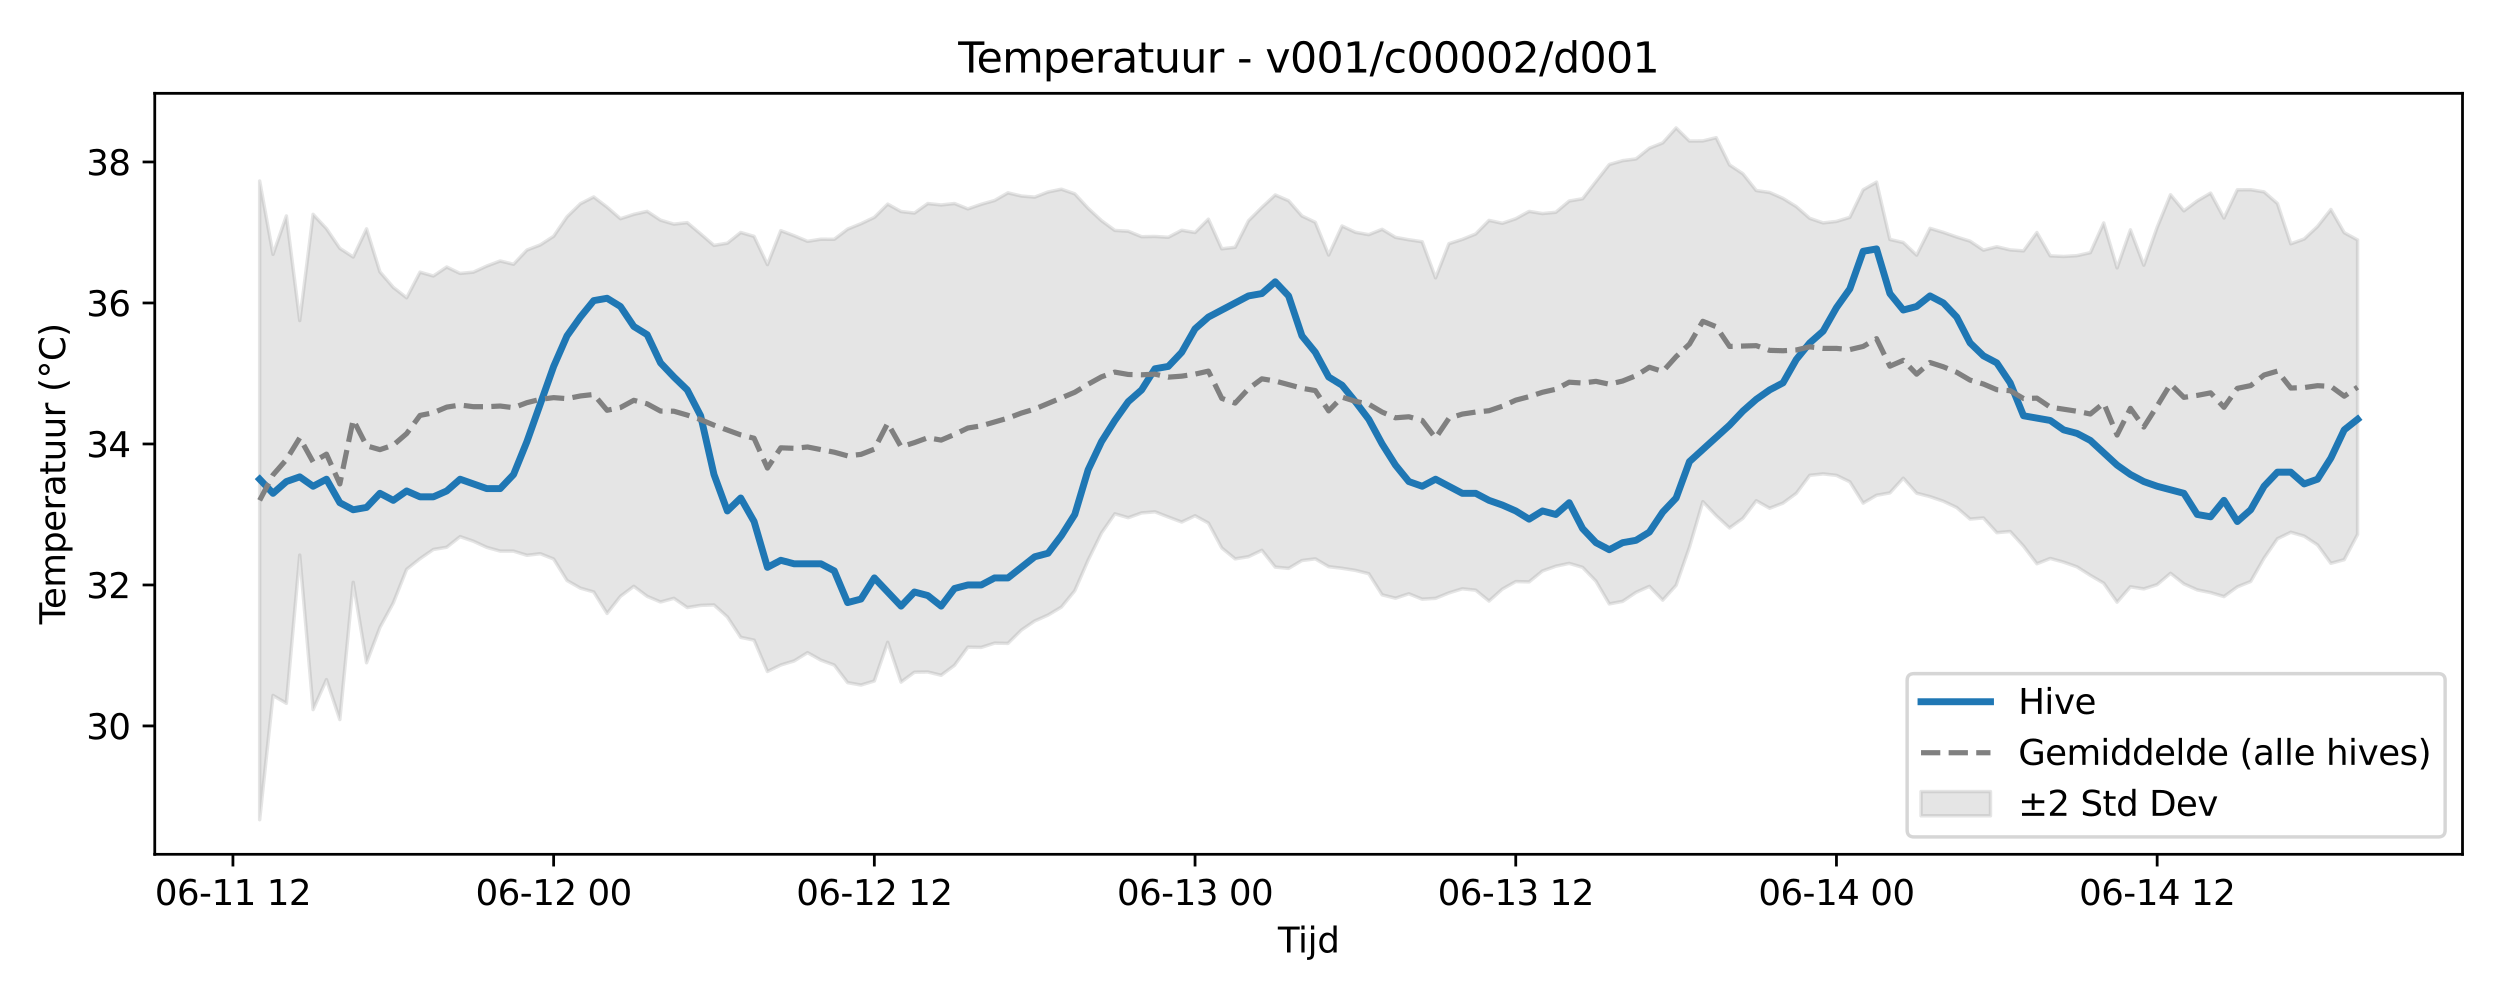 <?xml version="1.0" encoding="utf-8" standalone="no"?>
<!DOCTYPE svg PUBLIC "-//W3C//DTD SVG 1.1//EN"
  "http://www.w3.org/Graphics/SVG/1.1/DTD/svg11.dtd">
<svg xmlns:xlink="http://www.w3.org/1999/xlink" width="720pt" height="288pt" viewBox="0 0 720 288" xmlns="http://www.w3.org/2000/svg" version="1.1">
 <defs>
  <style type="text/css">*{stroke-linejoin: round; stroke-linecap: butt}</style>
 </defs>
 <g id="figure_1">
  <g id="patch_1">
   <path d="M 0 288 
L 720 288 
L 720 0 
L 0 0 
z
" style="fill: #ffffff"/>
  </g>
  <g id="axes_1">
   <g id="patch_2">
    <path d="M 44.57 246.04 
L 709.2 246.04 
L 709.2 26.88 
L 44.57 26.88 
z
" style="fill: #ffffff"/>
   </g>
   <g id="FillBetweenPolyCollection_1">
    <defs>
     <path id="m4eaf95f150" d="M 74.78 -235.87 
L 74.78 -51.922 
L 78.629 -87.714 
L 82.477 -85.44 
L 86.326 -128.132 
L 90.174 -83.629 
L 94.023 -92.264 
L 97.871 -80.772 
L 101.72 -120.292 
L 105.568 -97.125 
L 109.417 -107.284 
L 113.265 -114.352 
L 117.114 -124.023 
L 120.962 -127.096 
L 124.811 -129.745 
L 128.659 -130.394 
L 132.507 -133.455 
L 136.356 -132.115 
L 140.204 -130.351 
L 144.053 -129.282 
L 147.901 -129.266 
L 151.75 -128.074 
L 155.598 -128.528 
L 159.447 -127.006 
L 163.295 -120.816 
L 167.144 -118.617 
L 170.992 -117.517 
L 174.841 -111.327 
L 178.689 -116.249 
L 182.537 -119.144 
L 186.386 -116.253 
L 190.234 -114.63 
L 194.083 -115.679 
L 197.931 -113.024 
L 201.78 -113.648 
L 205.628 -113.78 
L 209.477 -110.33 
L 213.325 -104.443 
L 217.174 -103.637 
L 221.022 -94.609 
L 224.871 -96.484 
L 228.719 -97.649 
L 232.568 -100.036 
L 236.416 -97.876 
L 240.264 -96.458 
L 244.113 -91.397 
L 247.961 -90.706 
L 251.81 -91.877 
L 255.658 -103.014 
L 259.507 -91.555 
L 263.355 -94.404 
L 267.204 -94.469 
L 271.052 -93.526 
L 274.901 -96.398 
L 278.749 -101.622 
L 282.598 -101.551 
L 286.446 -102.778 
L 290.295 -102.701 
L 294.143 -106.519 
L 297.991 -109.155 
L 301.84 -110.861 
L 305.688 -113.165 
L 309.537 -117.872 
L 313.385 -126.673 
L 317.234 -134.495 
L 321.082 -140.02 
L 324.931 -138.897 
L 328.779 -140.278 
L 332.628 -140.595 
L 336.476 -139.097 
L 340.325 -137.647 
L 344.173 -139.464 
L 348.022 -137.356 
L 351.87 -130.192 
L 355.718 -127.046 
L 359.567 -127.671 
L 363.415 -129.51 
L 367.264 -124.677 
L 371.112 -124.302 
L 374.961 -126.573 
L 378.809 -127.048 
L 382.658 -124.793 
L 386.506 -124.339 
L 390.355 -123.73 
L 394.203 -122.772 
L 398.052 -116.686 
L 401.9 -115.722 
L 405.748 -116.988 
L 409.597 -115.435 
L 413.445 -115.676 
L 417.294 -117.242 
L 421.142 -118.432 
L 424.991 -118.031 
L 428.839 -114.891 
L 432.688 -118.338 
L 436.536 -120.506 
L 440.385 -120.415 
L 444.233 -123.555 
L 448.082 -124.929 
L 451.93 -125.746 
L 455.779 -124.614 
L 459.627 -120.62 
L 463.475 -114.068 
L 467.324 -114.803 
L 471.172 -117.395 
L 475.021 -119.13 
L 478.869 -115.158 
L 482.718 -119.428 
L 486.566 -130.422 
L 490.415 -143.523 
L 494.263 -139.471 
L 498.112 -135.943 
L 501.96 -138.725 
L 505.809 -143.784 
L 509.657 -141.625 
L 513.506 -143.102 
L 517.354 -145.941 
L 521.202 -151.106 
L 525.051 -151.517 
L 528.899 -151.093 
L 532.748 -149.236 
L 536.596 -143.107 
L 540.445 -145.358 
L 544.293 -146.043 
L 548.142 -150.283 
L 551.99 -145.958 
L 555.839 -144.967 
L 559.687 -143.641 
L 563.536 -141.825 
L 567.384 -138.505 
L 571.233 -138.831 
L 575.081 -134.584 
L 578.929 -134.929 
L 582.778 -130.697 
L 586.626 -125.638 
L 590.475 -127.169 
L 594.323 -126.107 
L 598.172 -124.741 
L 602.02 -122.295 
L 605.869 -120.039 
L 609.717 -114.574 
L 613.566 -119 
L 617.414 -118.393 
L 621.263 -119.629 
L 625.111 -122.883 
L 628.959 -119.844 
L 632.808 -118.109 
L 636.656 -117.33 
L 640.505 -116.178 
L 644.353 -118.98 
L 648.202 -120.526 
L 652.05 -127.242 
L 655.899 -132.838 
L 659.747 -134.709 
L 663.596 -133.599 
L 667.444 -131.067 
L 671.293 -125.767 
L 675.141 -126.809 
L 678.99 -134.097 
L 678.99 -218.892 
L 678.99 -218.892 
L 675.141 -220.991 
L 671.293 -227.674 
L 667.444 -222.78 
L 663.596 -219.165 
L 659.747 -217.784 
L 655.899 -229.401 
L 652.05 -232.741 
L 648.202 -233.366 
L 644.353 -233.333 
L 640.505 -225.216 
L 636.656 -232.389 
L 632.808 -230.143 
L 628.959 -227.28 
L 625.111 -231.912 
L 621.263 -222.532 
L 617.414 -211.631 
L 613.566 -221.807 
L 609.717 -210.848 
L 605.869 -223.791 
L 602.02 -215.241 
L 598.172 -214.374 
L 594.323 -214.137 
L 590.475 -214.315 
L 586.626 -221.035 
L 582.778 -215.75 
L 578.929 -216.03 
L 575.081 -216.939 
L 571.233 -215.964 
L 567.384 -218.546 
L 563.536 -219.738 
L 559.687 -221.08 
L 555.839 -222.236 
L 551.99 -214.522 
L 548.142 -218.16 
L 544.293 -219.039 
L 540.445 -235.56 
L 536.596 -233.345 
L 532.748 -225.411 
L 528.899 -224.23 
L 525.051 -223.807 
L 521.202 -225.12 
L 517.354 -228.481 
L 513.506 -230.869 
L 509.657 -232.57 
L 505.809 -233.119 
L 501.96 -237.952 
L 498.112 -240.508 
L 494.263 -248.35 
L 490.415 -247.412 
L 486.566 -247.383 
L 482.718 -251.158 
L 478.869 -246.855 
L 475.021 -245.333 
L 471.172 -242.234 
L 467.324 -241.732 
L 463.475 -240.63 
L 459.627 -235.722 
L 455.779 -230.76 
L 451.93 -230.112 
L 448.082 -226.868 
L 444.233 -226.502 
L 440.385 -227.128 
L 436.536 -225.006 
L 432.688 -223.694 
L 428.839 -224.531 
L 424.991 -220.617 
L 421.142 -219.056 
L 417.294 -217.829 
L 413.445 -207.986 
L 409.597 -218.379 
L 405.748 -218.953 
L 401.9 -219.639 
L 398.052 -221.962 
L 394.203 -220.42 
L 390.355 -221.106 
L 386.506 -222.914 
L 382.658 -214.548 
L 378.809 -223.975 
L 374.961 -225.804 
L 371.112 -230.202 
L 367.264 -231.858 
L 363.415 -228.281 
L 359.567 -224.416 
L 355.718 -216.784 
L 351.87 -216.346 
L 348.022 -224.883 
L 344.173 -221.035 
L 340.325 -221.692 
L 336.476 -219.661 
L 332.628 -219.904 
L 328.779 -219.834 
L 324.931 -221.408 
L 321.082 -221.639 
L 317.234 -224.457 
L 313.385 -228.025 
L 309.537 -232.184 
L 305.688 -233.508 
L 301.84 -232.718 
L 297.991 -231.233 
L 294.143 -231.549 
L 290.295 -232.466 
L 286.446 -230.263 
L 282.598 -229.169 
L 278.749 -227.841 
L 274.901 -229.391 
L 271.052 -228.976 
L 267.204 -229.386 
L 263.355 -226.648 
L 259.507 -227.08 
L 255.658 -229.221 
L 251.81 -225.404 
L 247.961 -223.577 
L 244.113 -222.017 
L 240.264 -219.083 
L 236.416 -219.115 
L 232.568 -218.501 
L 228.719 -220.116 
L 224.871 -221.571 
L 221.022 -211.795 
L 217.174 -219.928 
L 213.325 -221.055 
L 209.477 -217.973 
L 205.628 -217.327 
L 201.78 -220.649 
L 197.931 -223.883 
L 194.083 -223.453 
L 190.234 -224.598 
L 186.386 -227.133 
L 182.537 -226.272 
L 178.689 -225.009 
L 174.841 -228.353 
L 170.992 -231.283 
L 167.144 -229.312 
L 163.295 -225.567 
L 159.447 -219.957 
L 155.598 -217.468 
L 151.75 -215.989 
L 147.901 -211.896 
L 144.053 -212.846 
L 140.204 -211.391 
L 136.356 -209.627 
L 132.507 -209.254 
L 128.659 -211.106 
L 124.811 -208.516 
L 120.962 -209.619 
L 117.114 -202.233 
L 113.265 -205.25 
L 109.417 -209.723 
L 105.568 -222.09 
L 101.72 -213.973 
L 97.871 -216.495 
L 94.023 -222.148 
L 90.174 -226.271 
L 86.326 -195.665 
L 82.477 -225.814 
L 78.629 -214.742 
L 74.78 -235.87 
z
" style="stroke: #808080; stroke-opacity: 0.2"/>
    </defs>
    <g clip-path="url(#p21ce8245f5)">
     <use xlink:href="#m4eaf95f150" x="0" y="288" style="fill: #808080; fill-opacity: 0.2; stroke: #808080; stroke-opacity: 0.2"/>
    </g>
   </g>
   <g id="matplotlib.axis_1">
    <g id="xtick_1">
     <g id="line2d_1">
      <defs>
       <path id="m8d8b003d49" d="M 0 0 
L 0 3.5 
" style="stroke: #000000; stroke-width: 0.8"/>
      </defs>
      <g>
       <use xlink:href="#m8d8b003d49" x="67.084" y="246.04" style="stroke: #000000; stroke-width: 0.8"/>
      </g>
     </g>
     <g id="text_1">
      <!-- 06-11 12 -->
      <g transform="translate(44.603 260.638) scale(0.1 -0.1)">
       <defs>
        <path id="DejaVuSans-30" d="M 2034 4250 
Q 1547 4250 1301 3770 
Q 1056 3291 1056 2328 
Q 1056 1369 1301 889 
Q 1547 409 2034 409 
Q 2525 409 2770 889 
Q 3016 1369 3016 2328 
Q 3016 3291 2770 3770 
Q 2525 4250 2034 4250 
z
M 2034 4750 
Q 2819 4750 3233 4129 
Q 3647 3509 3647 2328 
Q 3647 1150 3233 529 
Q 2819 -91 2034 -91 
Q 1250 -91 836 529 
Q 422 1150 422 2328 
Q 422 3509 836 4129 
Q 1250 4750 2034 4750 
z
" transform="scale(0.016)"/>
        <path id="DejaVuSans-36" d="M 2113 2584 
Q 1688 2584 1439 2293 
Q 1191 2003 1191 1497 
Q 1191 994 1439 701 
Q 1688 409 2113 409 
Q 2538 409 2786 701 
Q 3034 994 3034 1497 
Q 3034 2003 2786 2293 
Q 2538 2584 2113 2584 
z
M 3366 4563 
L 3366 3988 
Q 3128 4100 2886 4159 
Q 2644 4219 2406 4219 
Q 1781 4219 1451 3797 
Q 1122 3375 1075 2522 
Q 1259 2794 1537 2939 
Q 1816 3084 2150 3084 
Q 2853 3084 3261 2657 
Q 3669 2231 3669 1497 
Q 3669 778 3244 343 
Q 2819 -91 2113 -91 
Q 1303 -91 875 529 
Q 447 1150 447 2328 
Q 447 3434 972 4092 
Q 1497 4750 2381 4750 
Q 2619 4750 2861 4703 
Q 3103 4656 3366 4563 
z
" transform="scale(0.016)"/>
        <path id="DejaVuSans-2d" d="M 313 2009 
L 1997 2009 
L 1997 1497 
L 313 1497 
L 313 2009 
z
" transform="scale(0.016)"/>
        <path id="DejaVuSans-31" d="M 794 531 
L 1825 531 
L 1825 4091 
L 703 3866 
L 703 4441 
L 1819 4666 
L 2450 4666 
L 2450 531 
L 3481 531 
L 3481 0 
L 794 0 
L 794 531 
z
" transform="scale(0.016)"/>
        <path id="DejaVuSans-20" transform="scale(0.016)"/>
        <path id="DejaVuSans-32" d="M 1228 531 
L 3431 531 
L 3431 0 
L 469 0 
L 469 531 
Q 828 903 1448 1529 
Q 2069 2156 2228 2338 
Q 2531 2678 2651 2914 
Q 2772 3150 2772 3378 
Q 2772 3750 2511 3984 
Q 2250 4219 1831 4219 
Q 1534 4219 1204 4116 
Q 875 4013 500 3803 
L 500 4441 
Q 881 4594 1212 4672 
Q 1544 4750 1819 4750 
Q 2544 4750 2975 4387 
Q 3406 4025 3406 3419 
Q 3406 3131 3298 2873 
Q 3191 2616 2906 2266 
Q 2828 2175 2409 1742 
Q 1991 1309 1228 531 
z
" transform="scale(0.016)"/>
       </defs>
       <use xlink:href="#DejaVuSans-30"/>
       <use xlink:href="#DejaVuSans-36" transform="translate(63.623 0)"/>
       <use xlink:href="#DejaVuSans-2d" transform="translate(127.246 0)"/>
       <use xlink:href="#DejaVuSans-31" transform="translate(163.33 0)"/>
       <use xlink:href="#DejaVuSans-31" transform="translate(226.953 0)"/>
       <use xlink:href="#DejaVuSans-20" transform="translate(290.576 0)"/>
       <use xlink:href="#DejaVuSans-31" transform="translate(322.363 0)"/>
       <use xlink:href="#DejaVuSans-32" transform="translate(385.986 0)"/>
      </g>
     </g>
    </g>
    <g id="xtick_2">
     <g id="line2d_2">
      <g>
       <use xlink:href="#m8d8b003d49" x="159.447" y="246.04" style="stroke: #000000; stroke-width: 0.8"/>
      </g>
     </g>
     <g id="text_2">
      <!-- 06-12 00 -->
      <g transform="translate(136.966 260.638) scale(0.1 -0.1)">
       <use xlink:href="#DejaVuSans-30"/>
       <use xlink:href="#DejaVuSans-36" transform="translate(63.623 0)"/>
       <use xlink:href="#DejaVuSans-2d" transform="translate(127.246 0)"/>
       <use xlink:href="#DejaVuSans-31" transform="translate(163.33 0)"/>
       <use xlink:href="#DejaVuSans-32" transform="translate(226.953 0)"/>
       <use xlink:href="#DejaVuSans-20" transform="translate(290.576 0)"/>
       <use xlink:href="#DejaVuSans-30" transform="translate(322.363 0)"/>
       <use xlink:href="#DejaVuSans-30" transform="translate(385.986 0)"/>
      </g>
     </g>
    </g>
    <g id="xtick_3">
     <g id="line2d_3">
      <g>
       <use xlink:href="#m8d8b003d49" x="251.81" y="246.04" style="stroke: #000000; stroke-width: 0.8"/>
      </g>
     </g>
     <g id="text_3">
      <!-- 06-12 12 -->
      <g transform="translate(229.329 260.638) scale(0.1 -0.1)">
       <use xlink:href="#DejaVuSans-30"/>
       <use xlink:href="#DejaVuSans-36" transform="translate(63.623 0)"/>
       <use xlink:href="#DejaVuSans-2d" transform="translate(127.246 0)"/>
       <use xlink:href="#DejaVuSans-31" transform="translate(163.33 0)"/>
       <use xlink:href="#DejaVuSans-32" transform="translate(226.953 0)"/>
       <use xlink:href="#DejaVuSans-20" transform="translate(290.576 0)"/>
       <use xlink:href="#DejaVuSans-31" transform="translate(322.363 0)"/>
       <use xlink:href="#DejaVuSans-32" transform="translate(385.986 0)"/>
      </g>
     </g>
    </g>
    <g id="xtick_4">
     <g id="line2d_4">
      <g>
       <use xlink:href="#m8d8b003d49" x="344.173" y="246.04" style="stroke: #000000; stroke-width: 0.8"/>
      </g>
     </g>
     <g id="text_4">
      <!-- 06-13 00 -->
      <g transform="translate(321.693 260.638) scale(0.1 -0.1)">
       <defs>
        <path id="DejaVuSans-33" d="M 2597 2516 
Q 3050 2419 3304 2112 
Q 3559 1806 3559 1356 
Q 3559 666 3084 287 
Q 2609 -91 1734 -91 
Q 1441 -91 1130 -33 
Q 819 25 488 141 
L 488 750 
Q 750 597 1062 519 
Q 1375 441 1716 441 
Q 2309 441 2620 675 
Q 2931 909 2931 1356 
Q 2931 1769 2642 2001 
Q 2353 2234 1838 2234 
L 1294 2234 
L 1294 2753 
L 1863 2753 
Q 2328 2753 2575 2939 
Q 2822 3125 2822 3475 
Q 2822 3834 2567 4026 
Q 2313 4219 1838 4219 
Q 1578 4219 1281 4162 
Q 984 4106 628 3988 
L 628 4550 
Q 988 4650 1302 4700 
Q 1616 4750 1894 4750 
Q 2613 4750 3031 4423 
Q 3450 4097 3450 3541 
Q 3450 3153 3228 2886 
Q 3006 2619 2597 2516 
z
" transform="scale(0.016)"/>
       </defs>
       <use xlink:href="#DejaVuSans-30"/>
       <use xlink:href="#DejaVuSans-36" transform="translate(63.623 0)"/>
       <use xlink:href="#DejaVuSans-2d" transform="translate(127.246 0)"/>
       <use xlink:href="#DejaVuSans-31" transform="translate(163.33 0)"/>
       <use xlink:href="#DejaVuSans-33" transform="translate(226.953 0)"/>
       <use xlink:href="#DejaVuSans-20" transform="translate(290.576 0)"/>
       <use xlink:href="#DejaVuSans-30" transform="translate(322.363 0)"/>
       <use xlink:href="#DejaVuSans-30" transform="translate(385.986 0)"/>
      </g>
     </g>
    </g>
    <g id="xtick_5">
     <g id="line2d_5">
      <g>
       <use xlink:href="#m8d8b003d49" x="436.536" y="246.04" style="stroke: #000000; stroke-width: 0.8"/>
      </g>
     </g>
     <g id="text_5">
      <!-- 06-13 12 -->
      <g transform="translate(414.056 260.638) scale(0.1 -0.1)">
       <use xlink:href="#DejaVuSans-30"/>
       <use xlink:href="#DejaVuSans-36" transform="translate(63.623 0)"/>
       <use xlink:href="#DejaVuSans-2d" transform="translate(127.246 0)"/>
       <use xlink:href="#DejaVuSans-31" transform="translate(163.33 0)"/>
       <use xlink:href="#DejaVuSans-33" transform="translate(226.953 0)"/>
       <use xlink:href="#DejaVuSans-20" transform="translate(290.576 0)"/>
       <use xlink:href="#DejaVuSans-31" transform="translate(322.363 0)"/>
       <use xlink:href="#DejaVuSans-32" transform="translate(385.986 0)"/>
      </g>
     </g>
    </g>
    <g id="xtick_6">
     <g id="line2d_6">
      <g>
       <use xlink:href="#m8d8b003d49" x="528.899" y="246.04" style="stroke: #000000; stroke-width: 0.8"/>
      </g>
     </g>
     <g id="text_6">
      <!-- 06-14 00 -->
      <g transform="translate(506.419 260.638) scale(0.1 -0.1)">
       <defs>
        <path id="DejaVuSans-34" d="M 2419 4116 
L 825 1625 
L 2419 1625 
L 2419 4116 
z
M 2253 4666 
L 3047 4666 
L 3047 1625 
L 3713 1625 
L 3713 1100 
L 3047 1100 
L 3047 0 
L 2419 0 
L 2419 1100 
L 313 1100 
L 313 1709 
L 2253 4666 
z
" transform="scale(0.016)"/>
       </defs>
       <use xlink:href="#DejaVuSans-30"/>
       <use xlink:href="#DejaVuSans-36" transform="translate(63.623 0)"/>
       <use xlink:href="#DejaVuSans-2d" transform="translate(127.246 0)"/>
       <use xlink:href="#DejaVuSans-31" transform="translate(163.33 0)"/>
       <use xlink:href="#DejaVuSans-34" transform="translate(226.953 0)"/>
       <use xlink:href="#DejaVuSans-20" transform="translate(290.576 0)"/>
       <use xlink:href="#DejaVuSans-30" transform="translate(322.363 0)"/>
       <use xlink:href="#DejaVuSans-30" transform="translate(385.986 0)"/>
      </g>
     </g>
    </g>
    <g id="xtick_7">
     <g id="line2d_7">
      <g>
       <use xlink:href="#m8d8b003d49" x="621.263" y="246.04" style="stroke: #000000; stroke-width: 0.8"/>
      </g>
     </g>
     <g id="text_7">
      <!-- 06-14 12 -->
      <g transform="translate(598.782 260.638) scale(0.1 -0.1)">
       <use xlink:href="#DejaVuSans-30"/>
       <use xlink:href="#DejaVuSans-36" transform="translate(63.623 0)"/>
       <use xlink:href="#DejaVuSans-2d" transform="translate(127.246 0)"/>
       <use xlink:href="#DejaVuSans-31" transform="translate(163.33 0)"/>
       <use xlink:href="#DejaVuSans-34" transform="translate(226.953 0)"/>
       <use xlink:href="#DejaVuSans-20" transform="translate(290.576 0)"/>
       <use xlink:href="#DejaVuSans-31" transform="translate(322.363 0)"/>
       <use xlink:href="#DejaVuSans-32" transform="translate(385.986 0)"/>
      </g>
     </g>
    </g>
    <g id="text_8">
     <!-- Tijd -->
     <g transform="translate(368.035 274.317) scale(0.1 -0.1)">
      <defs>
       <path id="DejaVuSans-54" d="M -19 4666 
L 3928 4666 
L 3928 4134 
L 2272 4134 
L 2272 0 
L 1638 0 
L 1638 4134 
L -19 4134 
L -19 4666 
z
" transform="scale(0.016)"/>
       <path id="DejaVuSans-69" d="M 603 3500 
L 1178 3500 
L 1178 0 
L 603 0 
L 603 3500 
z
M 603 4863 
L 1178 4863 
L 1178 4134 
L 603 4134 
L 603 4863 
z
" transform="scale(0.016)"/>
       <path id="DejaVuSans-6a" d="M 603 3500 
L 1178 3500 
L 1178 -63 
Q 1178 -731 923 -1031 
Q 669 -1331 103 -1331 
L -116 -1331 
L -116 -844 
L 38 -844 
Q 366 -844 484 -692 
Q 603 -541 603 -63 
L 603 3500 
z
M 603 4863 
L 1178 4863 
L 1178 4134 
L 603 4134 
L 603 4863 
z
" transform="scale(0.016)"/>
       <path id="DejaVuSans-64" d="M 2906 2969 
L 2906 4863 
L 3481 4863 
L 3481 0 
L 2906 0 
L 2906 525 
Q 2725 213 2448 61 
Q 2172 -91 1784 -91 
Q 1150 -91 751 415 
Q 353 922 353 1747 
Q 353 2572 751 3078 
Q 1150 3584 1784 3584 
Q 2172 3584 2448 3432 
Q 2725 3281 2906 2969 
z
M 947 1747 
Q 947 1113 1208 752 
Q 1469 391 1925 391 
Q 2381 391 2643 752 
Q 2906 1113 2906 1747 
Q 2906 2381 2643 2742 
Q 2381 3103 1925 3103 
Q 1469 3103 1208 2742 
Q 947 2381 947 1747 
z
" transform="scale(0.016)"/>
      </defs>
      <use xlink:href="#DejaVuSans-54"/>
      <use xlink:href="#DejaVuSans-69" transform="translate(57.959 0)"/>
      <use xlink:href="#DejaVuSans-6a" transform="translate(85.742 0)"/>
      <use xlink:href="#DejaVuSans-64" transform="translate(113.525 0)"/>
     </g>
    </g>
   </g>
   <g id="matplotlib.axis_2">
    <g id="ytick_1">
     <g id="line2d_8">
      <defs>
       <path id="mdd7ade5ded" d="M 0 0 
L -3.5 0 
" style="stroke: #000000; stroke-width: 0.8"/>
      </defs>
      <g>
       <use xlink:href="#mdd7ade5ded" x="44.57" y="209.076" style="stroke: #000000; stroke-width: 0.8"/>
      </g>
     </g>
     <g id="text_9">
      <!-- 30 -->
      <g transform="translate(24.845 212.875) scale(0.1 -0.1)">
       <use xlink:href="#DejaVuSans-33"/>
       <use xlink:href="#DejaVuSans-30" transform="translate(63.623 0)"/>
      </g>
     </g>
    </g>
    <g id="ytick_2">
     <g id="line2d_9">
      <g>
       <use xlink:href="#mdd7ade5ded" x="44.57" y="168.469" style="stroke: #000000; stroke-width: 0.8"/>
      </g>
     </g>
     <g id="text_10">
      <!-- 32 -->
      <g transform="translate(24.845 172.268) scale(0.1 -0.1)">
       <use xlink:href="#DejaVuSans-33"/>
       <use xlink:href="#DejaVuSans-32" transform="translate(63.623 0)"/>
      </g>
     </g>
    </g>
    <g id="ytick_3">
     <g id="line2d_10">
      <g>
       <use xlink:href="#mdd7ade5ded" x="44.57" y="127.861" style="stroke: #000000; stroke-width: 0.8"/>
      </g>
     </g>
     <g id="text_11">
      <!-- 34 -->
      <g transform="translate(24.845 131.66) scale(0.1 -0.1)">
       <use xlink:href="#DejaVuSans-33"/>
       <use xlink:href="#DejaVuSans-34" transform="translate(63.623 0)"/>
      </g>
     </g>
    </g>
    <g id="ytick_4">
     <g id="line2d_11">
      <g>
       <use xlink:href="#mdd7ade5ded" x="44.57" y="87.253" style="stroke: #000000; stroke-width: 0.8"/>
      </g>
     </g>
     <g id="text_12">
      <!-- 36 -->
      <g transform="translate(24.845 91.053) scale(0.1 -0.1)">
       <use xlink:href="#DejaVuSans-33"/>
       <use xlink:href="#DejaVuSans-36" transform="translate(63.623 0)"/>
      </g>
     </g>
    </g>
    <g id="ytick_5">
     <g id="line2d_12">
      <g>
       <use xlink:href="#mdd7ade5ded" x="44.57" y="46.646" style="stroke: #000000; stroke-width: 0.8"/>
      </g>
     </g>
     <g id="text_13">
      <!-- 38 -->
      <g transform="translate(24.845 50.445) scale(0.1 -0.1)">
       <defs>
        <path id="DejaVuSans-38" d="M 2034 2216 
Q 1584 2216 1326 1975 
Q 1069 1734 1069 1313 
Q 1069 891 1326 650 
Q 1584 409 2034 409 
Q 2484 409 2743 651 
Q 3003 894 3003 1313 
Q 3003 1734 2745 1975 
Q 2488 2216 2034 2216 
z
M 1403 2484 
Q 997 2584 770 2862 
Q 544 3141 544 3541 
Q 544 4100 942 4425 
Q 1341 4750 2034 4750 
Q 2731 4750 3128 4425 
Q 3525 4100 3525 3541 
Q 3525 3141 3298 2862 
Q 3072 2584 2669 2484 
Q 3125 2378 3379 2068 
Q 3634 1759 3634 1313 
Q 3634 634 3220 271 
Q 2806 -91 2034 -91 
Q 1263 -91 848 271 
Q 434 634 434 1313 
Q 434 1759 690 2068 
Q 947 2378 1403 2484 
z
M 1172 3481 
Q 1172 3119 1398 2916 
Q 1625 2713 2034 2713 
Q 2441 2713 2670 2916 
Q 2900 3119 2900 3481 
Q 2900 3844 2670 4047 
Q 2441 4250 2034 4250 
Q 1625 4250 1398 4047 
Q 1172 3844 1172 3481 
z
" transform="scale(0.016)"/>
       </defs>
       <use xlink:href="#DejaVuSans-33"/>
       <use xlink:href="#DejaVuSans-38" transform="translate(63.623 0)"/>
      </g>
     </g>
    </g>
    <g id="text_14">
     <!-- Temperatuur (°C) -->
     <g transform="translate(18.765 179.816) rotate(-90) scale(0.1 -0.1)">
      <defs>
       <path id="DejaVuSans-65" d="M 3597 1894 
L 3597 1613 
L 953 1613 
Q 991 1019 1311 708 
Q 1631 397 2203 397 
Q 2534 397 2845 478 
Q 3156 559 3463 722 
L 3463 178 
Q 3153 47 2828 -22 
Q 2503 -91 2169 -91 
Q 1331 -91 842 396 
Q 353 884 353 1716 
Q 353 2575 817 3079 
Q 1281 3584 2069 3584 
Q 2775 3584 3186 3129 
Q 3597 2675 3597 1894 
z
M 3022 2063 
Q 3016 2534 2758 2815 
Q 2500 3097 2075 3097 
Q 1594 3097 1305 2825 
Q 1016 2553 972 2059 
L 3022 2063 
z
" transform="scale(0.016)"/>
       <path id="DejaVuSans-6d" d="M 3328 2828 
Q 3544 3216 3844 3400 
Q 4144 3584 4550 3584 
Q 5097 3584 5394 3201 
Q 5691 2819 5691 2113 
L 5691 0 
L 5113 0 
L 5113 2094 
Q 5113 2597 4934 2840 
Q 4756 3084 4391 3084 
Q 3944 3084 3684 2787 
Q 3425 2491 3425 1978 
L 3425 0 
L 2847 0 
L 2847 2094 
Q 2847 2600 2669 2842 
Q 2491 3084 2119 3084 
Q 1678 3084 1418 2786 
Q 1159 2488 1159 1978 
L 1159 0 
L 581 0 
L 581 3500 
L 1159 3500 
L 1159 2956 
Q 1356 3278 1631 3431 
Q 1906 3584 2284 3584 
Q 2666 3584 2933 3390 
Q 3200 3197 3328 2828 
z
" transform="scale(0.016)"/>
       <path id="DejaVuSans-70" d="M 1159 525 
L 1159 -1331 
L 581 -1331 
L 581 3500 
L 1159 3500 
L 1159 2969 
Q 1341 3281 1617 3432 
Q 1894 3584 2278 3584 
Q 2916 3584 3314 3078 
Q 3713 2572 3713 1747 
Q 3713 922 3314 415 
Q 2916 -91 2278 -91 
Q 1894 -91 1617 61 
Q 1341 213 1159 525 
z
M 3116 1747 
Q 3116 2381 2855 2742 
Q 2594 3103 2138 3103 
Q 1681 3103 1420 2742 
Q 1159 2381 1159 1747 
Q 1159 1113 1420 752 
Q 1681 391 2138 391 
Q 2594 391 2855 752 
Q 3116 1113 3116 1747 
z
" transform="scale(0.016)"/>
       <path id="DejaVuSans-72" d="M 2631 2963 
Q 2534 3019 2420 3045 
Q 2306 3072 2169 3072 
Q 1681 3072 1420 2755 
Q 1159 2438 1159 1844 
L 1159 0 
L 581 0 
L 581 3500 
L 1159 3500 
L 1159 2956 
Q 1341 3275 1631 3429 
Q 1922 3584 2338 3584 
Q 2397 3584 2469 3576 
Q 2541 3569 2628 3553 
L 2631 2963 
z
" transform="scale(0.016)"/>
       <path id="DejaVuSans-61" d="M 2194 1759 
Q 1497 1759 1228 1600 
Q 959 1441 959 1056 
Q 959 750 1161 570 
Q 1363 391 1709 391 
Q 2188 391 2477 730 
Q 2766 1069 2766 1631 
L 2766 1759 
L 2194 1759 
z
M 3341 1997 
L 3341 0 
L 2766 0 
L 2766 531 
Q 2569 213 2275 61 
Q 1981 -91 1556 -91 
Q 1019 -91 701 211 
Q 384 513 384 1019 
Q 384 1609 779 1909 
Q 1175 2209 1959 2209 
L 2766 2209 
L 2766 2266 
Q 2766 2663 2505 2880 
Q 2244 3097 1772 3097 
Q 1472 3097 1187 3025 
Q 903 2953 641 2809 
L 641 3341 
Q 956 3463 1253 3523 
Q 1550 3584 1831 3584 
Q 2591 3584 2966 3190 
Q 3341 2797 3341 1997 
z
" transform="scale(0.016)"/>
       <path id="DejaVuSans-74" d="M 1172 4494 
L 1172 3500 
L 2356 3500 
L 2356 3053 
L 1172 3053 
L 1172 1153 
Q 1172 725 1289 603 
Q 1406 481 1766 481 
L 2356 481 
L 2356 0 
L 1766 0 
Q 1100 0 847 248 
Q 594 497 594 1153 
L 594 3053 
L 172 3053 
L 172 3500 
L 594 3500 
L 594 4494 
L 1172 4494 
z
" transform="scale(0.016)"/>
       <path id="DejaVuSans-75" d="M 544 1381 
L 544 3500 
L 1119 3500 
L 1119 1403 
Q 1119 906 1312 657 
Q 1506 409 1894 409 
Q 2359 409 2629 706 
Q 2900 1003 2900 1516 
L 2900 3500 
L 3475 3500 
L 3475 0 
L 2900 0 
L 2900 538 
Q 2691 219 2414 64 
Q 2138 -91 1772 -91 
Q 1169 -91 856 284 
Q 544 659 544 1381 
z
M 1991 3584 
L 1991 3584 
z
" transform="scale(0.016)"/>
       <path id="DejaVuSans-28" d="M 1984 4856 
Q 1566 4138 1362 3434 
Q 1159 2731 1159 2009 
Q 1159 1288 1364 580 
Q 1569 -128 1984 -844 
L 1484 -844 
Q 1016 -109 783 600 
Q 550 1309 550 2009 
Q 550 2706 781 3412 
Q 1013 4119 1484 4856 
L 1984 4856 
z
" transform="scale(0.016)"/>
       <path id="DejaVuSans-b0" d="M 1600 4347 
Q 1350 4347 1178 4173 
Q 1006 4000 1006 3750 
Q 1006 3503 1178 3333 
Q 1350 3163 1600 3163 
Q 1850 3163 2022 3333 
Q 2194 3503 2194 3750 
Q 2194 3997 2020 4172 
Q 1847 4347 1600 4347 
z
M 1600 4750 
Q 1800 4750 1984 4673 
Q 2169 4597 2303 4453 
Q 2447 4313 2519 4134 
Q 2591 3956 2591 3750 
Q 2591 3338 2302 3052 
Q 2013 2766 1594 2766 
Q 1172 2766 890 3047 
Q 609 3328 609 3750 
Q 609 4169 896 4459 
Q 1184 4750 1600 4750 
z
" transform="scale(0.016)"/>
       <path id="DejaVuSans-43" d="M 4122 4306 
L 4122 3641 
Q 3803 3938 3442 4084 
Q 3081 4231 2675 4231 
Q 1875 4231 1450 3742 
Q 1025 3253 1025 2328 
Q 1025 1406 1450 917 
Q 1875 428 2675 428 
Q 3081 428 3442 575 
Q 3803 722 4122 1019 
L 4122 359 
Q 3791 134 3420 21 
Q 3050 -91 2638 -91 
Q 1578 -91 968 557 
Q 359 1206 359 2328 
Q 359 3453 968 4101 
Q 1578 4750 2638 4750 
Q 3056 4750 3426 4639 
Q 3797 4528 4122 4306 
z
" transform="scale(0.016)"/>
       <path id="DejaVuSans-29" d="M 513 4856 
L 1013 4856 
Q 1481 4119 1714 3412 
Q 1947 2706 1947 2009 
Q 1947 1309 1714 600 
Q 1481 -109 1013 -844 
L 513 -844 
Q 928 -128 1133 580 
Q 1338 1288 1338 2009 
Q 1338 2731 1133 3434 
Q 928 4138 513 4856 
z
" transform="scale(0.016)"/>
      </defs>
      <use xlink:href="#DejaVuSans-54"/>
      <use xlink:href="#DejaVuSans-65" transform="translate(44.084 0)"/>
      <use xlink:href="#DejaVuSans-6d" transform="translate(105.607 0)"/>
      <use xlink:href="#DejaVuSans-70" transform="translate(203.02 0)"/>
      <use xlink:href="#DejaVuSans-65" transform="translate(266.496 0)"/>
      <use xlink:href="#DejaVuSans-72" transform="translate(328.02 0)"/>
      <use xlink:href="#DejaVuSans-61" transform="translate(369.133 0)"/>
      <use xlink:href="#DejaVuSans-74" transform="translate(430.412 0)"/>
      <use xlink:href="#DejaVuSans-75" transform="translate(469.621 0)"/>
      <use xlink:href="#DejaVuSans-75" transform="translate(533 0)"/>
      <use xlink:href="#DejaVuSans-72" transform="translate(596.379 0)"/>
      <use xlink:href="#DejaVuSans-20" transform="translate(637.492 0)"/>
      <use xlink:href="#DejaVuSans-28" transform="translate(669.279 0)"/>
      <use xlink:href="#DejaVuSans-b0" transform="translate(708.293 0)"/>
      <use xlink:href="#DejaVuSans-43" transform="translate(758.293 0)"/>
      <use xlink:href="#DejaVuSans-29" transform="translate(828.117 0)"/>
     </g>
    </g>
   </g>
   <g id="line2d_13">
    <path d="M 74.78 138.013 
L 78.629 142.074 
L 82.477 138.69 
L 86.326 137.336 
L 90.174 140.043 
L 94.023 138.013 
L 97.871 144.781 
L 101.72 146.811 
L 105.568 146.134 
L 109.417 142.074 
L 113.265 144.104 
L 117.114 141.397 
L 120.962 143.089 
L 124.811 143.089 
L 128.659 141.397 
L 132.507 138.013 
L 140.204 140.72 
L 144.053 140.72 
L 147.901 136.659 
L 151.75 127.184 
L 159.447 105.527 
L 163.295 96.729 
L 167.144 91.314 
L 170.992 86.577 
L 174.841 85.9 
L 178.689 88.269 
L 182.537 94.021 
L 186.386 96.39 
L 190.234 104.512 
L 194.083 108.572 
L 197.931 112.295 
L 201.78 119.74 
L 205.628 136.659 
L 209.477 147.15 
L 213.325 143.427 
L 217.174 150.195 
L 221.022 163.393 
L 224.871 161.362 
L 228.719 162.377 
L 236.416 162.377 
L 240.264 164.408 
L 244.113 173.545 
L 247.961 172.529 
L 251.81 166.438 
L 259.507 174.56 
L 263.355 170.499 
L 267.204 171.514 
L 271.052 174.56 
L 274.901 169.484 
L 278.749 168.469 
L 282.598 168.469 
L 286.446 166.438 
L 290.295 166.438 
L 297.991 160.347 
L 301.84 159.332 
L 305.688 154.256 
L 309.537 148.165 
L 313.385 135.306 
L 317.234 127.184 
L 321.082 121.093 
L 324.931 115.679 
L 328.779 112.295 
L 332.628 106.204 
L 336.476 105.527 
L 340.325 101.466 
L 344.173 94.698 
L 348.022 91.314 
L 359.567 85.223 
L 363.415 84.546 
L 367.264 81.162 
L 371.112 85.223 
L 374.961 96.729 
L 378.809 101.466 
L 382.658 108.572 
L 386.506 110.941 
L 390.355 115.679 
L 394.203 120.755 
L 398.052 127.861 
L 401.9 133.952 
L 405.748 138.69 
L 409.597 140.043 
L 413.445 138.013 
L 421.142 142.074 
L 424.991 142.074 
L 428.839 144.104 
L 432.688 145.458 
L 436.536 147.15 
L 440.385 149.518 
L 444.233 147.15 
L 448.082 148.165 
L 451.93 144.781 
L 455.779 152.226 
L 459.627 156.286 
L 463.475 158.317 
L 467.324 156.286 
L 471.172 155.61 
L 475.021 153.241 
L 478.869 147.488 
L 482.718 143.427 
L 486.566 132.937 
L 498.112 122.447 
L 501.96 118.386 
L 505.809 115.002 
L 509.657 112.295 
L 513.506 110.264 
L 517.354 103.496 
L 521.202 98.759 
L 525.051 95.375 
L 528.899 88.607 
L 532.748 83.193 
L 536.596 72.364 
L 540.445 71.687 
L 544.293 84.546 
L 548.142 89.284 
L 551.99 88.269 
L 555.839 85.223 
L 559.687 87.253 
L 563.536 91.314 
L 567.384 98.759 
L 571.233 102.481 
L 575.081 104.512 
L 578.929 110.264 
L 582.778 119.74 
L 590.475 121.093 
L 594.323 123.8 
L 598.172 124.815 
L 602.02 126.846 
L 609.717 133.952 
L 613.566 136.659 
L 617.414 138.69 
L 621.263 140.043 
L 628.959 142.074 
L 632.808 148.165 
L 636.656 148.842 
L 640.505 144.104 
L 644.353 150.195 
L 648.202 146.811 
L 652.05 140.043 
L 655.899 135.983 
L 659.747 135.983 
L 663.596 139.367 
L 667.444 138.013 
L 671.293 131.922 
L 675.141 123.8 
L 678.99 120.755 
L 678.99 120.755 
" clip-path="url(#p21ce8245f5)" style="fill: none; stroke: #1f77b4; stroke-width: 2; stroke-linecap: square"/>
   </g>
   <g id="line2d_14">
    <path d="M 74.78 144.104 
L 78.629 136.772 
L 82.477 132.373 
L 86.326 126.101 
L 90.174 133.05 
L 94.023 130.794 
L 97.871 139.367 
L 101.72 120.868 
L 105.568 128.393 
L 109.417 129.497 
L 113.265 128.199 
L 117.114 124.872 
L 120.962 119.643 
L 124.811 118.869 
L 128.659 117.25 
L 132.507 116.646 
L 136.356 117.129 
L 140.204 117.129 
L 144.053 116.936 
L 147.901 117.419 
L 151.75 115.969 
L 155.598 115.002 
L 159.447 114.519 
L 163.295 114.809 
L 167.144 114.035 
L 170.992 113.6 
L 174.841 118.16 
L 178.689 117.371 
L 182.537 115.292 
L 186.386 116.307 
L 190.234 118.386 
L 194.083 118.434 
L 197.931 119.546 
L 201.78 120.851 
L 205.628 122.447 
L 213.325 125.251 
L 217.174 126.217 
L 221.022 134.798 
L 224.871 128.973 
L 228.719 129.118 
L 232.568 128.731 
L 240.264 130.23 
L 244.113 131.293 
L 247.961 130.858 
L 251.81 129.36 
L 255.658 121.883 
L 259.507 128.683 
L 263.355 127.474 
L 267.204 126.072 
L 271.052 126.749 
L 274.901 125.106 
L 278.749 123.269 
L 282.598 122.64 
L 290.295 120.416 
L 294.143 118.966 
L 297.991 117.806 
L 309.537 112.972 
L 313.385 110.651 
L 317.234 108.524 
L 321.082 107.171 
L 324.931 107.847 
L 328.779 107.944 
L 332.628 107.751 
L 336.476 108.621 
L 340.325 108.331 
L 344.173 107.751 
L 348.022 106.88 
L 351.87 114.731 
L 355.718 116.085 
L 359.567 111.956 
L 363.415 109.104 
L 367.264 109.733 
L 374.961 111.811 
L 378.809 112.488 
L 382.658 118.33 
L 386.506 114.374 
L 390.355 115.582 
L 394.203 116.404 
L 398.052 118.676 
L 401.9 120.32 
L 405.748 120.03 
L 409.597 121.093 
L 413.445 126.169 
L 417.294 120.465 
L 421.142 119.256 
L 424.991 118.676 
L 428.839 118.289 
L 432.688 116.984 
L 436.536 115.244 
L 440.385 114.228 
L 444.233 112.972 
L 448.082 112.101 
L 451.93 110.071 
L 455.779 110.313 
L 459.627 109.829 
L 463.475 110.651 
L 467.324 109.733 
L 471.172 108.186 
L 475.021 105.769 
L 478.869 106.993 
L 482.718 102.707 
L 486.566 99.097 
L 490.415 92.532 
L 494.263 94.089 
L 498.112 99.774 
L 505.809 99.549 
L 509.657 100.902 
L 513.506 101.015 
L 517.354 100.789 
L 521.202 99.887 
L 525.051 100.338 
L 528.899 100.338 
L 532.748 100.677 
L 536.596 99.774 
L 540.445 97.541 
L 544.293 105.459 
L 548.142 103.778 
L 551.99 107.76 
L 555.839 104.399 
L 559.687 105.64 
L 563.536 107.219 
L 567.384 109.475 
L 571.233 110.603 
L 575.081 112.238 
L 578.929 112.52 
L 582.778 114.776 
L 586.626 114.664 
L 590.475 117.258 
L 598.172 118.442 
L 602.02 119.232 
L 605.869 116.085 
L 609.717 125.289 
L 613.566 117.596 
L 617.414 122.988 
L 621.263 116.92 
L 625.111 110.603 
L 628.959 114.438 
L 632.808 113.874 
L 636.656 113.141 
L 640.505 117.303 
L 644.353 111.844 
L 648.202 111.054 
L 652.05 108.008 
L 655.899 106.88 
L 659.747 111.753 
L 663.596 111.618 
L 667.444 111.077 
L 671.293 111.28 
L 675.141 114.1 
L 678.99 111.505 
L 678.99 111.505 
" clip-path="url(#p21ce8245f5)" style="fill: none; stroke-dasharray: 5.55,2.4; stroke-dashoffset: 0; stroke: #808080; stroke-width: 1.5"/>
   </g>
   <g id="patch_3">
    <path d="M 44.57 246.04 
L 44.57 26.88 
" style="fill: none; stroke: #000000; stroke-width: 0.8; stroke-linejoin: miter; stroke-linecap: square"/>
   </g>
   <g id="patch_4">
    <path d="M 709.2 246.04 
L 709.2 26.88 
" style="fill: none; stroke: #000000; stroke-width: 0.8; stroke-linejoin: miter; stroke-linecap: square"/>
   </g>
   <g id="patch_5">
    <path d="M 44.57 246.04 
L 709.2 246.04 
" style="fill: none; stroke: #000000; stroke-width: 0.8; stroke-linejoin: miter; stroke-linecap: square"/>
   </g>
   <g id="patch_6">
    <path d="M 44.57 26.88 
L 709.2 26.88 
" style="fill: none; stroke: #000000; stroke-width: 0.8; stroke-linejoin: miter; stroke-linecap: square"/>
   </g>
   <g id="text_15">
    <!-- Temperatuur - v001/c00002/d001 -->
    <g transform="translate(275.963 20.88) scale(0.12 -0.12)">
     <defs>
      <path id="DejaVuSans-76" d="M 191 3500 
L 800 3500 
L 1894 563 
L 2988 3500 
L 3597 3500 
L 2284 0 
L 1503 0 
L 191 3500 
z
" transform="scale(0.016)"/>
      <path id="DejaVuSans-2f" d="M 1625 4666 
L 2156 4666 
L 531 -594 
L 0 -594 
L 1625 4666 
z
" transform="scale(0.016)"/>
      <path id="DejaVuSans-63" d="M 3122 3366 
L 3122 2828 
Q 2878 2963 2633 3030 
Q 2388 3097 2138 3097 
Q 1578 3097 1268 2742 
Q 959 2388 959 1747 
Q 959 1106 1268 751 
Q 1578 397 2138 397 
Q 2388 397 2633 464 
Q 2878 531 3122 666 
L 3122 134 
Q 2881 22 2623 -34 
Q 2366 -91 2075 -91 
Q 1284 -91 818 406 
Q 353 903 353 1747 
Q 353 2603 823 3093 
Q 1294 3584 2113 3584 
Q 2378 3584 2631 3529 
Q 2884 3475 3122 3366 
z
" transform="scale(0.016)"/>
     </defs>
     <use xlink:href="#DejaVuSans-54"/>
     <use xlink:href="#DejaVuSans-65" transform="translate(44.084 0)"/>
     <use xlink:href="#DejaVuSans-6d" transform="translate(105.607 0)"/>
     <use xlink:href="#DejaVuSans-70" transform="translate(203.02 0)"/>
     <use xlink:href="#DejaVuSans-65" transform="translate(266.496 0)"/>
     <use xlink:href="#DejaVuSans-72" transform="translate(328.02 0)"/>
     <use xlink:href="#DejaVuSans-61" transform="translate(369.133 0)"/>
     <use xlink:href="#DejaVuSans-74" transform="translate(430.412 0)"/>
     <use xlink:href="#DejaVuSans-75" transform="translate(469.621 0)"/>
     <use xlink:href="#DejaVuSans-75" transform="translate(533 0)"/>
     <use xlink:href="#DejaVuSans-72" transform="translate(596.379 0)"/>
     <use xlink:href="#DejaVuSans-20" transform="translate(637.492 0)"/>
     <use xlink:href="#DejaVuSans-2d" transform="translate(669.279 0)"/>
     <use xlink:href="#DejaVuSans-20" transform="translate(705.363 0)"/>
     <use xlink:href="#DejaVuSans-76" transform="translate(737.15 0)"/>
     <use xlink:href="#DejaVuSans-30" transform="translate(796.33 0)"/>
     <use xlink:href="#DejaVuSans-30" transform="translate(859.953 0)"/>
     <use xlink:href="#DejaVuSans-31" transform="translate(923.576 0)"/>
     <use xlink:href="#DejaVuSans-2f" transform="translate(987.199 0)"/>
     <use xlink:href="#DejaVuSans-63" transform="translate(1020.891 0)"/>
     <use xlink:href="#DejaVuSans-30" transform="translate(1075.871 0)"/>
     <use xlink:href="#DejaVuSans-30" transform="translate(1139.494 0)"/>
     <use xlink:href="#DejaVuSans-30" transform="translate(1203.117 0)"/>
     <use xlink:href="#DejaVuSans-30" transform="translate(1266.74 0)"/>
     <use xlink:href="#DejaVuSans-32" transform="translate(1330.363 0)"/>
     <use xlink:href="#DejaVuSans-2f" transform="translate(1393.986 0)"/>
     <use xlink:href="#DejaVuSans-64" transform="translate(1427.678 0)"/>
     <use xlink:href="#DejaVuSans-30" transform="translate(1491.154 0)"/>
     <use xlink:href="#DejaVuSans-30" transform="translate(1554.777 0)"/>
     <use xlink:href="#DejaVuSans-31" transform="translate(1618.4 0)"/>
    </g>
   </g>
   <g id="legend_1">
    <g id="patch_7">
     <path d="M 551.256 241.04 
L 702.2 241.04 
Q 704.2 241.04 704.2 239.04 
L 704.2 196.006 
Q 704.2 194.006 702.2 194.006 
L 551.256 194.006 
Q 549.256 194.006 549.256 196.006 
L 549.256 239.04 
Q 549.256 241.04 551.256 241.04 
z
" style="fill: #ffffff; opacity: 0.8; stroke: #cccccc; stroke-linejoin: miter"/>
    </g>
    <g id="line2d_15">
     <path d="M 553.256 202.104 
L 563.256 202.104 
L 573.256 202.104 
" style="fill: none; stroke: #1f77b4; stroke-width: 2; stroke-linecap: square"/>
    </g>
    <g id="text_16">
     <!-- Hive -->
     <g transform="translate(581.256 205.604) scale(0.1 -0.1)">
      <defs>
       <path id="DejaVuSans-48" d="M 628 4666 
L 1259 4666 
L 1259 2753 
L 3553 2753 
L 3553 4666 
L 4184 4666 
L 4184 0 
L 3553 0 
L 3553 2222 
L 1259 2222 
L 1259 0 
L 628 0 
L 628 4666 
z
" transform="scale(0.016)"/>
      </defs>
      <use xlink:href="#DejaVuSans-48"/>
      <use xlink:href="#DejaVuSans-69" transform="translate(75.195 0)"/>
      <use xlink:href="#DejaVuSans-76" transform="translate(102.979 0)"/>
      <use xlink:href="#DejaVuSans-65" transform="translate(162.158 0)"/>
     </g>
    </g>
    <g id="line2d_16">
     <path d="M 553.256 216.782 
L 563.256 216.782 
L 573.256 216.782 
" style="fill: none; stroke-dasharray: 5.55,2.4; stroke-dashoffset: 0; stroke: #808080; stroke-width: 1.5"/>
    </g>
    <g id="text_17">
     <!-- Gemiddelde (alle hives) -->
     <g transform="translate(581.256 220.282) scale(0.1 -0.1)">
      <defs>
       <path id="DejaVuSans-47" d="M 3809 666 
L 3809 1919 
L 2778 1919 
L 2778 2438 
L 4434 2438 
L 4434 434 
Q 4069 175 3628 42 
Q 3188 -91 2688 -91 
Q 1594 -91 976 548 
Q 359 1188 359 2328 
Q 359 3472 976 4111 
Q 1594 4750 2688 4750 
Q 3144 4750 3555 4637 
Q 3966 4525 4313 4306 
L 4313 3634 
Q 3963 3931 3569 4081 
Q 3175 4231 2741 4231 
Q 1884 4231 1454 3753 
Q 1025 3275 1025 2328 
Q 1025 1384 1454 906 
Q 1884 428 2741 428 
Q 3075 428 3337 486 
Q 3600 544 3809 666 
z
" transform="scale(0.016)"/>
       <path id="DejaVuSans-6c" d="M 603 4863 
L 1178 4863 
L 1178 0 
L 603 0 
L 603 4863 
z
" transform="scale(0.016)"/>
       <path id="DejaVuSans-68" d="M 3513 2113 
L 3513 0 
L 2938 0 
L 2938 2094 
Q 2938 2591 2744 2837 
Q 2550 3084 2163 3084 
Q 1697 3084 1428 2787 
Q 1159 2491 1159 1978 
L 1159 0 
L 581 0 
L 581 4863 
L 1159 4863 
L 1159 2956 
Q 1366 3272 1645 3428 
Q 1925 3584 2291 3584 
Q 2894 3584 3203 3211 
Q 3513 2838 3513 2113 
z
" transform="scale(0.016)"/>
       <path id="DejaVuSans-73" d="M 2834 3397 
L 2834 2853 
Q 2591 2978 2328 3040 
Q 2066 3103 1784 3103 
Q 1356 3103 1142 2972 
Q 928 2841 928 2578 
Q 928 2378 1081 2264 
Q 1234 2150 1697 2047 
L 1894 2003 
Q 2506 1872 2764 1633 
Q 3022 1394 3022 966 
Q 3022 478 2636 193 
Q 2250 -91 1575 -91 
Q 1294 -91 989 -36 
Q 684 19 347 128 
L 347 722 
Q 666 556 975 473 
Q 1284 391 1588 391 
Q 1994 391 2212 530 
Q 2431 669 2431 922 
Q 2431 1156 2273 1281 
Q 2116 1406 1581 1522 
L 1381 1569 
Q 847 1681 609 1914 
Q 372 2147 372 2553 
Q 372 3047 722 3315 
Q 1072 3584 1716 3584 
Q 2034 3584 2315 3537 
Q 2597 3491 2834 3397 
z
" transform="scale(0.016)"/>
      </defs>
      <use xlink:href="#DejaVuSans-47"/>
      <use xlink:href="#DejaVuSans-65" transform="translate(77.49 0)"/>
      <use xlink:href="#DejaVuSans-6d" transform="translate(139.014 0)"/>
      <use xlink:href="#DejaVuSans-69" transform="translate(236.426 0)"/>
      <use xlink:href="#DejaVuSans-64" transform="translate(264.209 0)"/>
      <use xlink:href="#DejaVuSans-64" transform="translate(327.686 0)"/>
      <use xlink:href="#DejaVuSans-65" transform="translate(391.162 0)"/>
      <use xlink:href="#DejaVuSans-6c" transform="translate(452.686 0)"/>
      <use xlink:href="#DejaVuSans-64" transform="translate(480.469 0)"/>
      <use xlink:href="#DejaVuSans-65" transform="translate(543.945 0)"/>
      <use xlink:href="#DejaVuSans-20" transform="translate(605.469 0)"/>
      <use xlink:href="#DejaVuSans-28" transform="translate(637.256 0)"/>
      <use xlink:href="#DejaVuSans-61" transform="translate(676.27 0)"/>
      <use xlink:href="#DejaVuSans-6c" transform="translate(737.549 0)"/>
      <use xlink:href="#DejaVuSans-6c" transform="translate(765.332 0)"/>
      <use xlink:href="#DejaVuSans-65" transform="translate(793.115 0)"/>
      <use xlink:href="#DejaVuSans-20" transform="translate(854.639 0)"/>
      <use xlink:href="#DejaVuSans-68" transform="translate(886.426 0)"/>
      <use xlink:href="#DejaVuSans-69" transform="translate(949.805 0)"/>
      <use xlink:href="#DejaVuSans-76" transform="translate(977.588 0)"/>
      <use xlink:href="#DejaVuSans-65" transform="translate(1036.768 0)"/>
      <use xlink:href="#DejaVuSans-73" transform="translate(1098.291 0)"/>
      <use xlink:href="#DejaVuSans-29" transform="translate(1150.391 0)"/>
     </g>
    </g>
    <g id="patch_8">
     <path d="M 553.256 234.96 
L 573.256 234.96 
L 573.256 227.96 
L 553.256 227.96 
z
" style="fill: #808080; fill-opacity: 0.2; stroke: #808080; stroke-opacity: 0.2; stroke-linejoin: miter"/>
    </g>
    <g id="text_18">
     <!-- ±2 Std Dev -->
     <g transform="translate(581.256 234.96) scale(0.1 -0.1)">
      <defs>
       <path id="DejaVuSans-b1" d="M 2944 4013 
L 2944 2803 
L 4684 2803 
L 4684 2272 
L 2944 2272 
L 2944 1063 
L 2419 1063 
L 2419 2272 
L 678 2272 
L 678 2803 
L 2419 2803 
L 2419 4013 
L 2944 4013 
z
M 678 531 
L 4684 531 
L 4684 0 
L 678 0 
L 678 531 
z
" transform="scale(0.016)"/>
       <path id="DejaVuSans-53" d="M 3425 4513 
L 3425 3897 
Q 3066 4069 2747 4153 
Q 2428 4238 2131 4238 
Q 1616 4238 1336 4038 
Q 1056 3838 1056 3469 
Q 1056 3159 1242 3001 
Q 1428 2844 1947 2747 
L 2328 2669 
Q 3034 2534 3370 2195 
Q 3706 1856 3706 1288 
Q 3706 609 3251 259 
Q 2797 -91 1919 -91 
Q 1588 -91 1214 -16 
Q 841 59 441 206 
L 441 856 
Q 825 641 1194 531 
Q 1563 422 1919 422 
Q 2459 422 2753 634 
Q 3047 847 3047 1241 
Q 3047 1584 2836 1778 
Q 2625 1972 2144 2069 
L 1759 2144 
Q 1053 2284 737 2584 
Q 422 2884 422 3419 
Q 422 4038 858 4394 
Q 1294 4750 2059 4750 
Q 2388 4750 2728 4690 
Q 3069 4631 3425 4513 
z
" transform="scale(0.016)"/>
       <path id="DejaVuSans-44" d="M 1259 4147 
L 1259 519 
L 2022 519 
Q 2988 519 3436 956 
Q 3884 1394 3884 2338 
Q 3884 3275 3436 3711 
Q 2988 4147 2022 4147 
L 1259 4147 
z
M 628 4666 
L 1925 4666 
Q 3281 4666 3915 4102 
Q 4550 3538 4550 2338 
Q 4550 1131 3912 565 
Q 3275 0 1925 0 
L 628 0 
L 628 4666 
z
" transform="scale(0.016)"/>
      </defs>
      <use xlink:href="#DejaVuSans-b1"/>
      <use xlink:href="#DejaVuSans-32" transform="translate(83.789 0)"/>
      <use xlink:href="#DejaVuSans-20" transform="translate(147.412 0)"/>
      <use xlink:href="#DejaVuSans-53" transform="translate(179.199 0)"/>
      <use xlink:href="#DejaVuSans-74" transform="translate(242.676 0)"/>
      <use xlink:href="#DejaVuSans-64" transform="translate(281.885 0)"/>
      <use xlink:href="#DejaVuSans-20" transform="translate(345.361 0)"/>
      <use xlink:href="#DejaVuSans-44" transform="translate(377.148 0)"/>
      <use xlink:href="#DejaVuSans-65" transform="translate(454.15 0)"/>
      <use xlink:href="#DejaVuSans-76" transform="translate(515.674 0)"/>
     </g>
    </g>
   </g>
  </g>
 </g>
 <defs>
  <clipPath id="p21ce8245f5">
   <rect x="44.57" y="26.88" width="664.63" height="219.16"/>
  </clipPath>
 </defs>
</svg>
